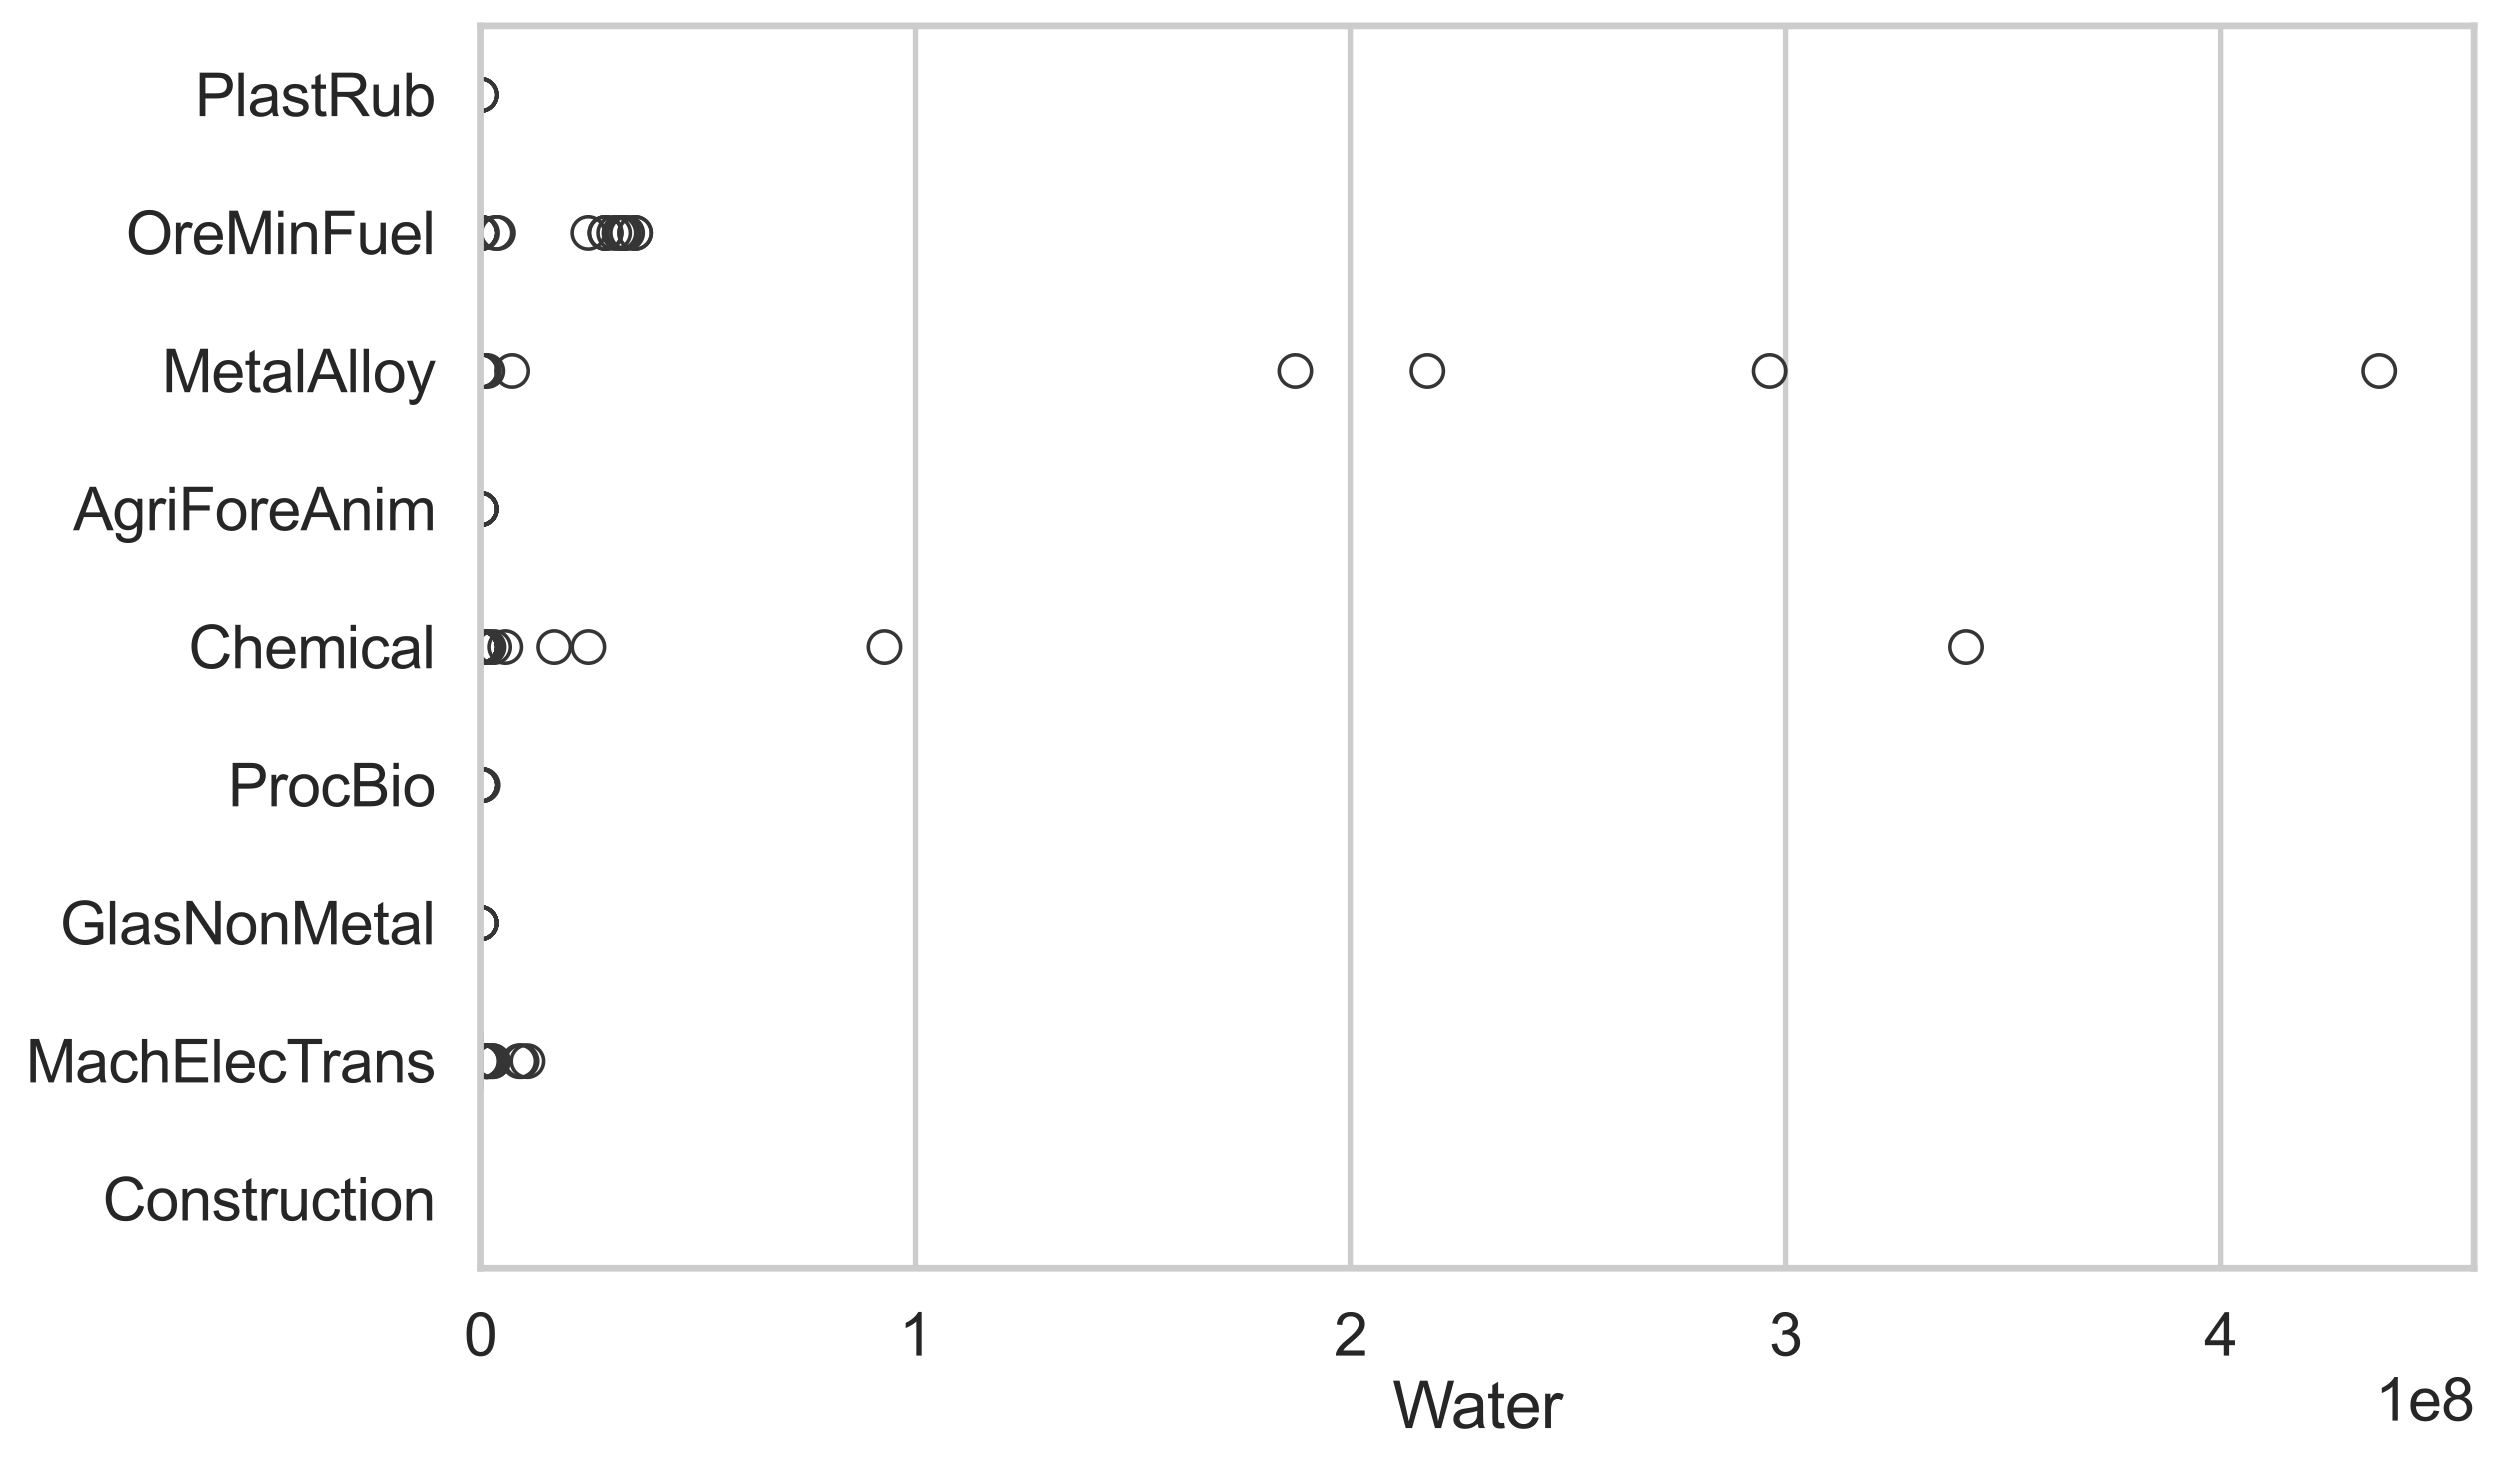 <?xml version="1.0" encoding="utf-8" standalone="no"?>
<!DOCTYPE svg PUBLIC "-//W3C//DTD SVG 1.1//EN"
  "http://www.w3.org/Graphics/SVG/1.1/DTD/svg11.dtd">
<svg xmlns:xlink="http://www.w3.org/1999/xlink" width="695.577pt" height="408.111pt" viewBox="0 0 695.577 408.111" xmlns="http://www.w3.org/2000/svg" version="1.1">
 <defs>
  <style type="text/css">*{stroke-linejoin: round; stroke-linecap: butt}</style>
 </defs>
 <g id="figure_1">
  <g id="patch_1">
   <path d="M 0 408.111 
L 695.577 408.111 
L 695.577 0 
L 0 0 
z
" style="fill: #ffffff"/>
  </g>
  <g id="axes_1">
   <g id="patch_2">
    <path d="M 133.697 352.86 
L 688.377 352.86 
L 688.377 7.2 
L 133.697 7.2 
z
" style="fill: #ffffff"/>
   </g>
   <g id="matplotlib.axis_1">
    <g id="xtick_1">
     <g id="line2d_1">
      <path d="M 133.697 352.86 
L 133.697 7.2 
" clip-path="url(#p5b5eb455db)" style="fill: none; stroke: #cccccc; stroke-width: 1.5; stroke-linecap: round"/>
     </g>
     <g id="text_1">
      <!-- 0 -->
      <g style="fill: #262626" transform="translate(129.109 377.17) scale(0.165 -0.165)">
       <defs>
        <path id="ArialMT-30" d="M 266 2259 
Q 266 3072 433 3567 
Q 600 4063 929 4331 
Q 1259 4600 1759 4600 
Q 2128 4600 2406 4451 
Q 2684 4303 2865 4023 
Q 3047 3744 3150 3342 
Q 3253 2941 3253 2259 
Q 3253 1453 3087 958 
Q 2922 463 2592 192 
Q 2263 -78 1759 -78 
Q 1097 -78 719 397 
Q 266 969 266 2259 
z
M 844 2259 
Q 844 1131 1108 757 
Q 1372 384 1759 384 
Q 2147 384 2411 759 
Q 2675 1134 2675 2259 
Q 2675 3391 2411 3762 
Q 2147 4134 1753 4134 
Q 1366 4134 1134 3806 
Q 844 3388 844 2259 
z
" transform="scale(0.016)"/>
       </defs>
       <use xlink:href="#ArialMT-30"/>
      </g>
     </g>
    </g>
    <g id="xtick_2">
     <g id="line2d_2">
      <path d="M 254.734 352.86 
L 254.734 7.2 
" clip-path="url(#p5b5eb455db)" style="fill: none; stroke: #cccccc; stroke-width: 1.5; stroke-linecap: round"/>
     </g>
     <g id="text_2">
      <!-- 1 -->
      <g style="fill: #262626" transform="translate(250.146 377.17) scale(0.165 -0.165)">
       <defs>
        <path id="ArialMT-31" d="M 2384 0 
L 1822 0 
L 1822 3584 
Q 1619 3391 1289 3197 
Q 959 3003 697 2906 
L 697 3450 
Q 1169 3672 1522 3987 
Q 1875 4303 2022 4600 
L 2384 4600 
L 2384 0 
z
" transform="scale(0.016)"/>
       </defs>
       <use xlink:href="#ArialMT-31"/>
      </g>
     </g>
    </g>
    <g id="xtick_3">
     <g id="line2d_3">
      <path d="M 375.772 352.86 
L 375.772 7.2 
" clip-path="url(#p5b5eb455db)" style="fill: none; stroke: #cccccc; stroke-width: 1.5; stroke-linecap: round"/>
     </g>
     <g id="text_3">
      <!-- 2 -->
      <g style="fill: #262626" transform="translate(371.184 377.17) scale(0.165 -0.165)">
       <defs>
        <path id="ArialMT-32" d="M 3222 541 
L 3222 0 
L 194 0 
Q 188 203 259 391 
Q 375 700 629 1000 
Q 884 1300 1366 1694 
Q 2113 2306 2375 2664 
Q 2638 3022 2638 3341 
Q 2638 3675 2398 3904 
Q 2159 4134 1775 4134 
Q 1369 4134 1125 3890 
Q 881 3647 878 3216 
L 300 3275 
Q 359 3922 746 4261 
Q 1134 4600 1788 4600 
Q 2447 4600 2831 4234 
Q 3216 3869 3216 3328 
Q 3216 3053 3103 2787 
Q 2991 2522 2730 2228 
Q 2469 1934 1863 1422 
Q 1356 997 1212 845 
Q 1069 694 975 541 
L 3222 541 
z
" transform="scale(0.016)"/>
       </defs>
       <use xlink:href="#ArialMT-32"/>
      </g>
     </g>
    </g>
    <g id="xtick_4">
     <g id="line2d_4">
      <path d="M 496.809 352.86 
L 496.809 7.2 
" clip-path="url(#p5b5eb455db)" style="fill: none; stroke: #cccccc; stroke-width: 1.5; stroke-linecap: round"/>
     </g>
     <g id="text_4">
      <!-- 3 -->
      <g style="fill: #262626" transform="translate(492.221 377.17) scale(0.165 -0.165)">
       <defs>
        <path id="ArialMT-33" d="M 269 1209 
L 831 1284 
Q 928 806 1161 595 
Q 1394 384 1728 384 
Q 2125 384 2398 659 
Q 2672 934 2672 1341 
Q 2672 1728 2419 1979 
Q 2166 2231 1775 2231 
Q 1616 2231 1378 2169 
L 1441 2663 
Q 1497 2656 1531 2656 
Q 1891 2656 2178 2843 
Q 2466 3031 2466 3422 
Q 2466 3731 2256 3934 
Q 2047 4138 1716 4138 
Q 1388 4138 1169 3931 
Q 950 3725 888 3313 
L 325 3413 
Q 428 3978 793 4289 
Q 1159 4600 1703 4600 
Q 2078 4600 2393 4439 
Q 2709 4278 2876 4000 
Q 3044 3722 3044 3409 
Q 3044 3113 2884 2869 
Q 2725 2625 2413 2481 
Q 2819 2388 3044 2092 
Q 3269 1797 3269 1353 
Q 3269 753 2831 336 
Q 2394 -81 1725 -81 
Q 1122 -81 723 278 
Q 325 638 269 1209 
z
" transform="scale(0.016)"/>
       </defs>
       <use xlink:href="#ArialMT-33"/>
      </g>
     </g>
    </g>
    <g id="xtick_5">
     <g id="line2d_5">
      <path d="M 617.846 352.86 
L 617.846 7.2 
" clip-path="url(#p5b5eb455db)" style="fill: none; stroke: #cccccc; stroke-width: 1.5; stroke-linecap: round"/>
     </g>
     <g id="text_5">
      <!-- 4 -->
      <g style="fill: #262626" transform="translate(613.258 377.17) scale(0.165 -0.165)">
       <defs>
        <path id="ArialMT-34" d="M 2069 0 
L 2069 1097 
L 81 1097 
L 81 1613 
L 2172 4581 
L 2631 4581 
L 2631 1613 
L 3250 1613 
L 3250 1097 
L 2631 1097 
L 2631 0 
L 2069 0 
z
M 2069 1613 
L 2069 3678 
L 634 1613 
L 2069 1613 
z
" transform="scale(0.016)"/>
       </defs>
       <use xlink:href="#ArialMT-34"/>
      </g>
     </g>
    </g>
    <g id="text_6">
     <!-- Water -->
     <g style="fill: #262626" transform="translate(387.373 397.334) scale(0.18 -0.18)">
      <defs>
       <path id="ArialMT-57" d="M 1294 0 
L 78 4581 
L 700 4581 
L 1397 1578 
Q 1509 1106 1591 641 
Q 1766 1375 1797 1488 
L 2669 4581 
L 3400 4581 
L 4056 2263 
Q 4303 1400 4413 641 
Q 4500 1075 4641 1638 
L 5359 4581 
L 5969 4581 
L 4713 0 
L 4128 0 
L 3163 3491 
Q 3041 3928 3019 4028 
Q 2947 3713 2884 3491 
L 1913 0 
L 1294 0 
z
" transform="scale(0.016)"/>
       <path id="ArialMT-61" d="M 2588 409 
Q 2275 144 1986 34 
Q 1697 -75 1366 -75 
Q 819 -75 525 192 
Q 231 459 231 875 
Q 231 1119 342 1320 
Q 453 1522 633 1644 
Q 813 1766 1038 1828 
Q 1203 1872 1538 1913 
Q 2219 1994 2541 2106 
Q 2544 2222 2544 2253 
Q 2544 2597 2384 2738 
Q 2169 2928 1744 2928 
Q 1347 2928 1158 2789 
Q 969 2650 878 2297 
L 328 2372 
Q 403 2725 575 2942 
Q 747 3159 1072 3276 
Q 1397 3394 1825 3394 
Q 2250 3394 2515 3294 
Q 2781 3194 2906 3042 
Q 3031 2891 3081 2659 
Q 3109 2516 3109 2141 
L 3109 1391 
Q 3109 606 3145 398 
Q 3181 191 3288 0 
L 2700 0 
Q 2613 175 2588 409 
z
M 2541 1666 
Q 2234 1541 1622 1453 
Q 1275 1403 1131 1340 
Q 988 1278 909 1158 
Q 831 1038 831 891 
Q 831 666 1001 516 
Q 1172 366 1500 366 
Q 1825 366 2078 508 
Q 2331 650 2450 897 
Q 2541 1088 2541 1459 
L 2541 1666 
z
" transform="scale(0.016)"/>
       <path id="ArialMT-74" d="M 1650 503 
L 1731 6 
Q 1494 -44 1306 -44 
Q 1000 -44 831 53 
Q 663 150 594 308 
Q 525 466 525 972 
L 525 2881 
L 113 2881 
L 113 3319 
L 525 3319 
L 525 4141 
L 1084 4478 
L 1084 3319 
L 1650 3319 
L 1650 2881 
L 1084 2881 
L 1084 941 
Q 1084 700 1114 631 
Q 1144 563 1211 522 
Q 1278 481 1403 481 
Q 1497 481 1650 503 
z
" transform="scale(0.016)"/>
       <path id="ArialMT-65" d="M 2694 1069 
L 3275 997 
Q 3138 488 2766 206 
Q 2394 -75 1816 -75 
Q 1088 -75 661 373 
Q 234 822 234 1631 
Q 234 2469 665 2931 
Q 1097 3394 1784 3394 
Q 2450 3394 2872 2941 
Q 3294 2488 3294 1666 
Q 3294 1616 3291 1516 
L 816 1516 
Q 847 969 1125 678 
Q 1403 388 1819 388 
Q 2128 388 2347 550 
Q 2566 713 2694 1069 
z
M 847 1978 
L 2700 1978 
Q 2663 2397 2488 2606 
Q 2219 2931 1791 2931 
Q 1403 2931 1139 2672 
Q 875 2413 847 1978 
z
" transform="scale(0.016)"/>
       <path id="ArialMT-72" d="M 416 0 
L 416 3319 
L 922 3319 
L 922 2816 
Q 1116 3169 1280 3281 
Q 1444 3394 1641 3394 
Q 1925 3394 2219 3213 
L 2025 2691 
Q 1819 2813 1613 2813 
Q 1428 2813 1281 2702 
Q 1134 2591 1072 2394 
Q 978 2094 978 1738 
L 978 0 
L 416 0 
z
" transform="scale(0.016)"/>
      </defs>
      <use xlink:href="#ArialMT-57"/>
      <use xlink:href="#ArialMT-61" transform="translate(90.635 0)"/>
      <use xlink:href="#ArialMT-74" transform="translate(146.25 0)"/>
      <use xlink:href="#ArialMT-65" transform="translate(174.033 0)"/>
      <use xlink:href="#ArialMT-72" transform="translate(229.648 0)"/>
     </g>
    </g>
    <g id="text_7">
     <!-- 1e8 -->
     <g style="fill: #262626" transform="translate(660.85 395.26) scale(0.165 -0.165)">
      <defs>
       <path id="ArialMT-38" d="M 1131 2484 
Q 781 2613 612 2850 
Q 444 3088 444 3419 
Q 444 3919 803 4259 
Q 1163 4600 1759 4600 
Q 2359 4600 2725 4251 
Q 3091 3903 3091 3403 
Q 3091 3084 2923 2848 
Q 2756 2613 2416 2484 
Q 2838 2347 3058 2040 
Q 3278 1734 3278 1309 
Q 3278 722 2862 322 
Q 2447 -78 1769 -78 
Q 1091 -78 675 323 
Q 259 725 259 1325 
Q 259 1772 486 2073 
Q 713 2375 1131 2484 
z
M 1019 3438 
Q 1019 3113 1228 2906 
Q 1438 2700 1772 2700 
Q 2097 2700 2305 2904 
Q 2513 3109 2513 3406 
Q 2513 3716 2298 3927 
Q 2084 4138 1766 4138 
Q 1444 4138 1231 3931 
Q 1019 3725 1019 3438 
z
M 838 1322 
Q 838 1081 952 856 
Q 1066 631 1291 507 
Q 1516 384 1775 384 
Q 2178 384 2440 643 
Q 2703 903 2703 1303 
Q 2703 1709 2433 1975 
Q 2163 2241 1756 2241 
Q 1359 2241 1098 1978 
Q 838 1716 838 1322 
z
" transform="scale(0.016)"/>
      </defs>
      <use xlink:href="#ArialMT-31"/>
      <use xlink:href="#ArialMT-65" transform="translate(55.615 0)"/>
      <use xlink:href="#ArialMT-38" transform="translate(111.23 0)"/>
     </g>
    </g>
   </g>
   <g id="matplotlib.axis_2">
    <g id="ytick_1">
     <g id="text_8">
      <!-- PlastRub -->
      <g style="fill: #262626" transform="translate(54.248 32.309) scale(0.165 -0.165)">
       <defs>
        <path id="ArialMT-50" d="M 494 0 
L 494 4581 
L 2222 4581 
Q 2678 4581 2919 4538 
Q 3256 4481 3484 4323 
Q 3713 4166 3852 3881 
Q 3991 3597 3991 3256 
Q 3991 2672 3619 2267 
Q 3247 1863 2275 1863 
L 1100 1863 
L 1100 0 
L 494 0 
z
M 1100 2403 
L 2284 2403 
Q 2872 2403 3119 2622 
Q 3366 2841 3366 3238 
Q 3366 3525 3220 3729 
Q 3075 3934 2838 4000 
Q 2684 4041 2272 4041 
L 1100 4041 
L 1100 2403 
z
" transform="scale(0.016)"/>
        <path id="ArialMT-6c" d="M 409 0 
L 409 4581 
L 972 4581 
L 972 0 
L 409 0 
z
" transform="scale(0.016)"/>
        <path id="ArialMT-73" d="M 197 991 
L 753 1078 
Q 800 744 1014 566 
Q 1228 388 1613 388 
Q 2000 388 2187 545 
Q 2375 703 2375 916 
Q 2375 1106 2209 1216 
Q 2094 1291 1634 1406 
Q 1016 1563 777 1677 
Q 538 1791 414 1992 
Q 291 2194 291 2438 
Q 291 2659 392 2848 
Q 494 3038 669 3163 
Q 800 3259 1026 3326 
Q 1253 3394 1513 3394 
Q 1903 3394 2198 3281 
Q 2494 3169 2634 2976 
Q 2775 2784 2828 2463 
L 2278 2388 
Q 2241 2644 2061 2787 
Q 1881 2931 1553 2931 
Q 1166 2931 1000 2803 
Q 834 2675 834 2503 
Q 834 2394 903 2306 
Q 972 2216 1119 2156 
Q 1203 2125 1616 2013 
Q 2213 1853 2448 1751 
Q 2684 1650 2818 1456 
Q 2953 1263 2953 975 
Q 2953 694 2789 445 
Q 2625 197 2315 61 
Q 2006 -75 1616 -75 
Q 969 -75 630 194 
Q 291 463 197 991 
z
" transform="scale(0.016)"/>
        <path id="ArialMT-52" d="M 503 0 
L 503 4581 
L 2534 4581 
Q 3147 4581 3465 4457 
Q 3784 4334 3975 4021 
Q 4166 3709 4166 3331 
Q 4166 2844 3850 2509 
Q 3534 2175 2875 2084 
Q 3116 1969 3241 1856 
Q 3506 1613 3744 1247 
L 4541 0 
L 3778 0 
L 3172 953 
Q 2906 1366 2734 1584 
Q 2563 1803 2427 1890 
Q 2291 1978 2150 2013 
Q 2047 2034 1813 2034 
L 1109 2034 
L 1109 0 
L 503 0 
z
M 1109 2559 
L 2413 2559 
Q 2828 2559 3062 2645 
Q 3297 2731 3419 2920 
Q 3541 3109 3541 3331 
Q 3541 3656 3305 3865 
Q 3069 4075 2559 4075 
L 1109 4075 
L 1109 2559 
z
" transform="scale(0.016)"/>
        <path id="ArialMT-75" d="M 2597 0 
L 2597 488 
Q 2209 -75 1544 -75 
Q 1250 -75 995 37 
Q 741 150 617 320 
Q 494 491 444 738 
Q 409 903 409 1263 
L 409 3319 
L 972 3319 
L 972 1478 
Q 972 1038 1006 884 
Q 1059 663 1231 536 
Q 1403 409 1656 409 
Q 1909 409 2131 539 
Q 2353 669 2445 892 
Q 2538 1116 2538 1541 
L 2538 3319 
L 3100 3319 
L 3100 0 
L 2597 0 
z
" transform="scale(0.016)"/>
        <path id="ArialMT-62" d="M 941 0 
L 419 0 
L 419 4581 
L 981 4581 
L 981 2947 
Q 1338 3394 1891 3394 
Q 2197 3394 2470 3270 
Q 2744 3147 2920 2923 
Q 3097 2700 3197 2384 
Q 3297 2069 3297 1709 
Q 3297 856 2875 390 
Q 2453 -75 1863 -75 
Q 1275 -75 941 416 
L 941 0 
z
M 934 1684 
Q 934 1088 1097 822 
Q 1363 388 1816 388 
Q 2184 388 2453 708 
Q 2722 1028 2722 1663 
Q 2722 2313 2464 2622 
Q 2206 2931 1841 2931 
Q 1472 2931 1203 2611 
Q 934 2291 934 1684 
z
" transform="scale(0.016)"/>
       </defs>
       <use xlink:href="#ArialMT-50"/>
       <use xlink:href="#ArialMT-6c" transform="translate(66.699 0)"/>
       <use xlink:href="#ArialMT-61" transform="translate(88.916 0)"/>
       <use xlink:href="#ArialMT-73" transform="translate(144.531 0)"/>
       <use xlink:href="#ArialMT-74" transform="translate(194.531 0)"/>
       <use xlink:href="#ArialMT-52" transform="translate(222.314 0)"/>
       <use xlink:href="#ArialMT-75" transform="translate(294.531 0)"/>
       <use xlink:href="#ArialMT-62" transform="translate(350.146 0)"/>
      </g>
     </g>
    </g>
    <g id="ytick_2">
     <g id="text_9">
      <!-- OreMinFuel -->
      <g style="fill: #262626" transform="translate(35.013 70.715) scale(0.165 -0.165)">
       <defs>
        <path id="ArialMT-4f" d="M 309 2231 
Q 309 3372 921 4017 
Q 1534 4663 2503 4663 
Q 3138 4663 3647 4359 
Q 4156 4056 4423 3514 
Q 4691 2972 4691 2284 
Q 4691 1588 4409 1038 
Q 4128 488 3612 205 
Q 3097 -78 2500 -78 
Q 1853 -78 1343 234 
Q 834 547 571 1087 
Q 309 1628 309 2231 
z
M 934 2222 
Q 934 1394 1379 917 
Q 1825 441 2497 441 
Q 3181 441 3623 922 
Q 4066 1403 4066 2288 
Q 4066 2847 3877 3264 
Q 3688 3681 3323 3911 
Q 2959 4141 2506 4141 
Q 1863 4141 1398 3698 
Q 934 3256 934 2222 
z
" transform="scale(0.016)"/>
        <path id="ArialMT-4d" d="M 475 0 
L 475 4581 
L 1388 4581 
L 2472 1338 
Q 2622 884 2691 659 
Q 2769 909 2934 1394 
L 4031 4581 
L 4847 4581 
L 4847 0 
L 4263 0 
L 4263 3834 
L 2931 0 
L 2384 0 
L 1059 3900 
L 1059 0 
L 475 0 
z
" transform="scale(0.016)"/>
        <path id="ArialMT-69" d="M 425 3934 
L 425 4581 
L 988 4581 
L 988 3934 
L 425 3934 
z
M 425 0 
L 425 3319 
L 988 3319 
L 988 0 
L 425 0 
z
" transform="scale(0.016)"/>
        <path id="ArialMT-6e" d="M 422 0 
L 422 3319 
L 928 3319 
L 928 2847 
Q 1294 3394 1984 3394 
Q 2284 3394 2536 3286 
Q 2788 3178 2913 3003 
Q 3038 2828 3088 2588 
Q 3119 2431 3119 2041 
L 3119 0 
L 2556 0 
L 2556 2019 
Q 2556 2363 2490 2533 
Q 2425 2703 2258 2804 
Q 2091 2906 1866 2906 
Q 1506 2906 1245 2678 
Q 984 2450 984 1813 
L 984 0 
L 422 0 
z
" transform="scale(0.016)"/>
        <path id="ArialMT-46" d="M 525 0 
L 525 4581 
L 3616 4581 
L 3616 4041 
L 1131 4041 
L 1131 2622 
L 3281 2622 
L 3281 2081 
L 1131 2081 
L 1131 0 
L 525 0 
z
" transform="scale(0.016)"/>
       </defs>
       <use xlink:href="#ArialMT-4f"/>
       <use xlink:href="#ArialMT-72" transform="translate(77.783 0)"/>
       <use xlink:href="#ArialMT-65" transform="translate(111.084 0)"/>
       <use xlink:href="#ArialMT-4d" transform="translate(166.699 0)"/>
       <use xlink:href="#ArialMT-69" transform="translate(250 0)"/>
       <use xlink:href="#ArialMT-6e" transform="translate(272.217 0)"/>
       <use xlink:href="#ArialMT-46" transform="translate(327.832 0)"/>
       <use xlink:href="#ArialMT-75" transform="translate(388.916 0)"/>
       <use xlink:href="#ArialMT-65" transform="translate(444.531 0)"/>
       <use xlink:href="#ArialMT-6c" transform="translate(500.146 0)"/>
      </g>
     </g>
    </g>
    <g id="ytick_3">
     <g id="text_10">
      <!-- MetalAlloy -->
      <g style="fill: #262626" transform="translate(45.088 109.122) scale(0.165 -0.165)">
       <defs>
        <path id="ArialMT-41" d="M -9 0 
L 1750 4581 
L 2403 4581 
L 4278 0 
L 3588 0 
L 3053 1388 
L 1138 1388 
L 634 0 
L -9 0 
z
M 1313 1881 
L 2866 1881 
L 2388 3150 
Q 2169 3728 2063 4100 
Q 1975 3659 1816 3225 
L 1313 1881 
z
" transform="scale(0.016)"/>
        <path id="ArialMT-6f" d="M 213 1659 
Q 213 2581 725 3025 
Q 1153 3394 1769 3394 
Q 2453 3394 2887 2945 
Q 3322 2497 3322 1706 
Q 3322 1066 3130 698 
Q 2938 331 2570 128 
Q 2203 -75 1769 -75 
Q 1072 -75 642 372 
Q 213 819 213 1659 
z
M 791 1659 
Q 791 1022 1069 705 
Q 1347 388 1769 388 
Q 2188 388 2466 706 
Q 2744 1025 2744 1678 
Q 2744 2294 2464 2611 
Q 2184 2928 1769 2928 
Q 1347 2928 1069 2612 
Q 791 2297 791 1659 
z
" transform="scale(0.016)"/>
        <path id="ArialMT-79" d="M 397 -1278 
L 334 -750 
Q 519 -800 656 -800 
Q 844 -800 956 -737 
Q 1069 -675 1141 -563 
Q 1194 -478 1313 -144 
Q 1328 -97 1363 -6 
L 103 3319 
L 709 3319 
L 1400 1397 
Q 1534 1031 1641 628 
Q 1738 1016 1872 1384 
L 2581 3319 
L 3144 3319 
L 1881 -56 
Q 1678 -603 1566 -809 
Q 1416 -1088 1222 -1217 
Q 1028 -1347 759 -1347 
Q 597 -1347 397 -1278 
z
" transform="scale(0.016)"/>
       </defs>
       <use xlink:href="#ArialMT-4d"/>
       <use xlink:href="#ArialMT-65" transform="translate(83.301 0)"/>
       <use xlink:href="#ArialMT-74" transform="translate(138.916 0)"/>
       <use xlink:href="#ArialMT-61" transform="translate(166.699 0)"/>
       <use xlink:href="#ArialMT-6c" transform="translate(222.314 0)"/>
       <use xlink:href="#ArialMT-41" transform="translate(244.531 0)"/>
       <use xlink:href="#ArialMT-6c" transform="translate(311.23 0)"/>
       <use xlink:href="#ArialMT-6c" transform="translate(333.447 0)"/>
       <use xlink:href="#ArialMT-6f" transform="translate(355.664 0)"/>
       <use xlink:href="#ArialMT-79" transform="translate(411.279 0)"/>
      </g>
     </g>
    </g>
    <g id="ytick_4">
     <g id="text_11">
      <!-- AgriForeAnim -->
      <g style="fill: #262626" transform="translate(20.341 147.529) scale(0.165 -0.165)">
       <defs>
        <path id="ArialMT-67" d="M 319 -275 
L 866 -356 
Q 900 -609 1056 -725 
Q 1266 -881 1628 -881 
Q 2019 -881 2231 -725 
Q 2444 -569 2519 -288 
Q 2563 -116 2559 434 
Q 2191 0 1641 0 
Q 956 0 581 494 
Q 206 988 206 1678 
Q 206 2153 378 2554 
Q 550 2956 876 3175 
Q 1203 3394 1644 3394 
Q 2231 3394 2613 2919 
L 2613 3319 
L 3131 3319 
L 3131 450 
Q 3131 -325 2973 -648 
Q 2816 -972 2473 -1159 
Q 2131 -1347 1631 -1347 
Q 1038 -1347 672 -1080 
Q 306 -813 319 -275 
z
M 784 1719 
Q 784 1066 1043 766 
Q 1303 466 1694 466 
Q 2081 466 2343 764 
Q 2606 1063 2606 1700 
Q 2606 2309 2336 2618 
Q 2066 2928 1684 2928 
Q 1309 2928 1046 2623 
Q 784 2319 784 1719 
z
" transform="scale(0.016)"/>
        <path id="ArialMT-6d" d="M 422 0 
L 422 3319 
L 925 3319 
L 925 2853 
Q 1081 3097 1340 3245 
Q 1600 3394 1931 3394 
Q 2300 3394 2536 3241 
Q 2772 3088 2869 2813 
Q 3263 3394 3894 3394 
Q 4388 3394 4653 3120 
Q 4919 2847 4919 2278 
L 4919 0 
L 4359 0 
L 4359 2091 
Q 4359 2428 4304 2576 
Q 4250 2725 4106 2815 
Q 3963 2906 3769 2906 
Q 3419 2906 3187 2673 
Q 2956 2441 2956 1928 
L 2956 0 
L 2394 0 
L 2394 2156 
Q 2394 2531 2256 2718 
Q 2119 2906 1806 2906 
Q 1569 2906 1367 2781 
Q 1166 2656 1075 2415 
Q 984 2175 984 1722 
L 984 0 
L 422 0 
z
" transform="scale(0.016)"/>
       </defs>
       <use xlink:href="#ArialMT-41"/>
       <use xlink:href="#ArialMT-67" transform="translate(66.699 0)"/>
       <use xlink:href="#ArialMT-72" transform="translate(122.314 0)"/>
       <use xlink:href="#ArialMT-69" transform="translate(155.615 0)"/>
       <use xlink:href="#ArialMT-46" transform="translate(177.832 0)"/>
       <use xlink:href="#ArialMT-6f" transform="translate(238.916 0)"/>
       <use xlink:href="#ArialMT-72" transform="translate(294.531 0)"/>
       <use xlink:href="#ArialMT-65" transform="translate(327.832 0)"/>
       <use xlink:href="#ArialMT-41" transform="translate(383.447 0)"/>
       <use xlink:href="#ArialMT-6e" transform="translate(450.146 0)"/>
       <use xlink:href="#ArialMT-69" transform="translate(505.762 0)"/>
       <use xlink:href="#ArialMT-6d" transform="translate(527.979 0)"/>
      </g>
     </g>
    </g>
    <g id="ytick_5">
     <g id="text_12">
      <!-- Chemical -->
      <g style="fill: #262626" transform="translate(52.428 185.935) scale(0.165 -0.165)">
       <defs>
        <path id="ArialMT-43" d="M 3763 1606 
L 4369 1453 
Q 4178 706 3683 314 
Q 3188 -78 2472 -78 
Q 1731 -78 1267 223 
Q 803 525 561 1097 
Q 319 1669 319 2325 
Q 319 3041 592 3573 
Q 866 4106 1370 4382 
Q 1875 4659 2481 4659 
Q 3169 4659 3637 4309 
Q 4106 3959 4291 3325 
L 3694 3184 
Q 3534 3684 3231 3912 
Q 2928 4141 2469 4141 
Q 1941 4141 1586 3887 
Q 1231 3634 1087 3207 
Q 944 2781 944 2328 
Q 944 1744 1114 1308 
Q 1284 872 1643 656 
Q 2003 441 2422 441 
Q 2931 441 3284 734 
Q 3638 1028 3763 1606 
z
" transform="scale(0.016)"/>
        <path id="ArialMT-68" d="M 422 0 
L 422 4581 
L 984 4581 
L 984 2938 
Q 1378 3394 1978 3394 
Q 2347 3394 2619 3248 
Q 2891 3103 3008 2847 
Q 3125 2591 3125 2103 
L 3125 0 
L 2563 0 
L 2563 2103 
Q 2563 2525 2380 2717 
Q 2197 2909 1863 2909 
Q 1613 2909 1392 2779 
Q 1172 2650 1078 2428 
Q 984 2206 984 1816 
L 984 0 
L 422 0 
z
" transform="scale(0.016)"/>
        <path id="ArialMT-63" d="M 2588 1216 
L 3141 1144 
Q 3050 572 2676 248 
Q 2303 -75 1759 -75 
Q 1078 -75 664 370 
Q 250 816 250 1647 
Q 250 2184 428 2587 
Q 606 2991 970 3192 
Q 1334 3394 1763 3394 
Q 2303 3394 2647 3120 
Q 2991 2847 3088 2344 
L 2541 2259 
Q 2463 2594 2264 2762 
Q 2066 2931 1784 2931 
Q 1359 2931 1093 2626 
Q 828 2322 828 1663 
Q 828 994 1084 691 
Q 1341 388 1753 388 
Q 2084 388 2306 591 
Q 2528 794 2588 1216 
z
" transform="scale(0.016)"/>
       </defs>
       <use xlink:href="#ArialMT-43"/>
       <use xlink:href="#ArialMT-68" transform="translate(72.217 0)"/>
       <use xlink:href="#ArialMT-65" transform="translate(127.832 0)"/>
       <use xlink:href="#ArialMT-6d" transform="translate(183.447 0)"/>
       <use xlink:href="#ArialMT-69" transform="translate(266.748 0)"/>
       <use xlink:href="#ArialMT-63" transform="translate(288.965 0)"/>
       <use xlink:href="#ArialMT-61" transform="translate(338.965 0)"/>
       <use xlink:href="#ArialMT-6c" transform="translate(394.58 0)"/>
      </g>
     </g>
    </g>
    <g id="ytick_6">
     <g id="text_13">
      <!-- ProcBio -->
      <g style="fill: #262626" transform="translate(63.424 224.342) scale(0.165 -0.165)">
       <defs>
        <path id="ArialMT-42" d="M 469 0 
L 469 4581 
L 2188 4581 
Q 2713 4581 3030 4442 
Q 3347 4303 3526 4014 
Q 3706 3725 3706 3409 
Q 3706 3116 3547 2856 
Q 3388 2597 3066 2438 
Q 3481 2316 3704 2022 
Q 3928 1728 3928 1328 
Q 3928 1006 3792 729 
Q 3656 453 3456 303 
Q 3256 153 2954 76 
Q 2653 0 2216 0 
L 469 0 
z
M 1075 2656 
L 2066 2656 
Q 2469 2656 2644 2709 
Q 2875 2778 2992 2937 
Q 3109 3097 3109 3338 
Q 3109 3566 3000 3739 
Q 2891 3913 2687 3977 
Q 2484 4041 1991 4041 
L 1075 4041 
L 1075 2656 
z
M 1075 541 
L 2216 541 
Q 2509 541 2628 563 
Q 2838 600 2978 687 
Q 3119 775 3209 942 
Q 3300 1109 3300 1328 
Q 3300 1584 3169 1773 
Q 3038 1963 2805 2039 
Q 2572 2116 2134 2116 
L 1075 2116 
L 1075 541 
z
" transform="scale(0.016)"/>
       </defs>
       <use xlink:href="#ArialMT-50"/>
       <use xlink:href="#ArialMT-72" transform="translate(66.699 0)"/>
       <use xlink:href="#ArialMT-6f" transform="translate(100 0)"/>
       <use xlink:href="#ArialMT-63" transform="translate(155.615 0)"/>
       <use xlink:href="#ArialMT-42" transform="translate(205.615 0)"/>
       <use xlink:href="#ArialMT-69" transform="translate(272.314 0)"/>
       <use xlink:href="#ArialMT-6f" transform="translate(294.531 0)"/>
      </g>
     </g>
    </g>
    <g id="ytick_7">
     <g id="text_14">
      <!-- GlasNonMetal -->
      <g style="fill: #262626" transform="translate(16.659 262.749) scale(0.165 -0.165)">
       <defs>
        <path id="ArialMT-47" d="M 2638 1797 
L 2638 2334 
L 4578 2338 
L 4578 638 
Q 4131 281 3656 101 
Q 3181 -78 2681 -78 
Q 2006 -78 1454 211 
Q 903 500 622 1047 
Q 341 1594 341 2269 
Q 341 2938 620 3517 
Q 900 4097 1425 4378 
Q 1950 4659 2634 4659 
Q 3131 4659 3532 4498 
Q 3934 4338 4162 4050 
Q 4391 3763 4509 3300 
L 3963 3150 
Q 3859 3500 3706 3700 
Q 3553 3900 3268 4020 
Q 2984 4141 2638 4141 
Q 2222 4141 1919 4014 
Q 1616 3888 1430 3681 
Q 1244 3475 1141 3228 
Q 966 2803 966 2306 
Q 966 1694 1177 1281 
Q 1388 869 1791 669 
Q 2194 469 2647 469 
Q 3041 469 3416 620 
Q 3791 772 3984 944 
L 3984 1797 
L 2638 1797 
z
" transform="scale(0.016)"/>
        <path id="ArialMT-4e" d="M 488 0 
L 488 4581 
L 1109 4581 
L 3516 984 
L 3516 4581 
L 4097 4581 
L 4097 0 
L 3475 0 
L 1069 3600 
L 1069 0 
L 488 0 
z
" transform="scale(0.016)"/>
       </defs>
       <use xlink:href="#ArialMT-47"/>
       <use xlink:href="#ArialMT-6c" transform="translate(77.783 0)"/>
       <use xlink:href="#ArialMT-61" transform="translate(100 0)"/>
       <use xlink:href="#ArialMT-73" transform="translate(155.615 0)"/>
       <use xlink:href="#ArialMT-4e" transform="translate(205.615 0)"/>
       <use xlink:href="#ArialMT-6f" transform="translate(277.832 0)"/>
       <use xlink:href="#ArialMT-6e" transform="translate(333.447 0)"/>
       <use xlink:href="#ArialMT-4d" transform="translate(389.062 0)"/>
       <use xlink:href="#ArialMT-65" transform="translate(472.363 0)"/>
       <use xlink:href="#ArialMT-74" transform="translate(527.979 0)"/>
       <use xlink:href="#ArialMT-61" transform="translate(555.762 0)"/>
       <use xlink:href="#ArialMT-6c" transform="translate(611.377 0)"/>
      </g>
     </g>
    </g>
    <g id="ytick_8">
     <g id="text_15">
      <!-- MachElecTrans -->
      <g style="fill: #262626" transform="translate(7.2 301.155) scale(0.165 -0.165)">
       <defs>
        <path id="ArialMT-45" d="M 506 0 
L 506 4581 
L 3819 4581 
L 3819 4041 
L 1113 4041 
L 1113 2638 
L 3647 2638 
L 3647 2100 
L 1113 2100 
L 1113 541 
L 3925 541 
L 3925 0 
L 506 0 
z
" transform="scale(0.016)"/>
        <path id="ArialMT-54" d="M 1659 0 
L 1659 4041 
L 150 4041 
L 150 4581 
L 3781 4581 
L 3781 4041 
L 2266 4041 
L 2266 0 
L 1659 0 
z
" transform="scale(0.016)"/>
       </defs>
       <use xlink:href="#ArialMT-4d"/>
       <use xlink:href="#ArialMT-61" transform="translate(83.301 0)"/>
       <use xlink:href="#ArialMT-63" transform="translate(138.916 0)"/>
       <use xlink:href="#ArialMT-68" transform="translate(188.916 0)"/>
       <use xlink:href="#ArialMT-45" transform="translate(244.531 0)"/>
       <use xlink:href="#ArialMT-6c" transform="translate(311.23 0)"/>
       <use xlink:href="#ArialMT-65" transform="translate(333.447 0)"/>
       <use xlink:href="#ArialMT-63" transform="translate(389.062 0)"/>
       <use xlink:href="#ArialMT-54" transform="translate(439.062 0)"/>
       <use xlink:href="#ArialMT-72" transform="translate(496.396 0)"/>
       <use xlink:href="#ArialMT-61" transform="translate(529.697 0)"/>
       <use xlink:href="#ArialMT-6e" transform="translate(585.312 0)"/>
       <use xlink:href="#ArialMT-73" transform="translate(640.928 0)"/>
      </g>
     </g>
    </g>
    <g id="ytick_9">
     <g id="text_16">
      <!-- Construction -->
      <g style="fill: #262626" transform="translate(28.575 339.562) scale(0.165 -0.165)">
       <use xlink:href="#ArialMT-43"/>
       <use xlink:href="#ArialMT-6f" transform="translate(72.217 0)"/>
       <use xlink:href="#ArialMT-6e" transform="translate(127.832 0)"/>
       <use xlink:href="#ArialMT-73" transform="translate(183.447 0)"/>
       <use xlink:href="#ArialMT-74" transform="translate(233.447 0)"/>
       <use xlink:href="#ArialMT-72" transform="translate(261.23 0)"/>
       <use xlink:href="#ArialMT-75" transform="translate(294.531 0)"/>
       <use xlink:href="#ArialMT-63" transform="translate(350.146 0)"/>
       <use xlink:href="#ArialMT-74" transform="translate(400.146 0)"/>
       <use xlink:href="#ArialMT-69" transform="translate(427.93 0)"/>
       <use xlink:href="#ArialMT-6f" transform="translate(450.146 0)"/>
       <use xlink:href="#ArialMT-6e" transform="translate(505.762 0)"/>
      </g>
     </g>
    </g>
   </g>
   <g id="patch_3">
    <path d="M 133.697 11.041 
L 133.697 41.766 
L 133.701 41.766 
L 133.701 11.041 
L 133.697 11.041 
z
" clip-path="url(#p5b5eb455db)" style="fill: #ca74db; stroke: #353535; stroke-linejoin: miter"/>
   </g>
   <g id="line2d_6">
    <path d="M 133.697 26.403 
L 133.697 26.403 
" clip-path="url(#p5b5eb455db)" style="fill: none; stroke: #353535"/>
   </g>
   <g id="line2d_7">
    <path d="M 133.701 26.403 
L 133.705 26.403 
" clip-path="url(#p5b5eb455db)" style="fill: none; stroke: #353535"/>
   </g>
   <g id="line2d_8">
    <path d="M 133.697 18.722 
L 133.697 34.085 
" clip-path="url(#p5b5eb455db)" style="fill: none; stroke: #353535; stroke-linecap: round"/>
   </g>
   <g id="line2d_9">
    <path d="M 133.705 18.722 
L 133.705 34.085 
" clip-path="url(#p5b5eb455db)" style="fill: none; stroke: #353535; stroke-linecap: round"/>
   </g>
   <g id="line2d_10">
    <defs>
     <path id="m100c9f4e1b" d="M 0 4.5 
C 1.193 4.5 2.338 4.026 3.182 3.182 
C 4.026 2.338 4.5 1.193 4.5 0 
C 4.5 -1.193 4.026 -2.338 3.182 -3.182 
C 2.338 -4.026 1.193 -4.5 0 -4.5 
C -1.193 -4.5 -2.338 -4.026 -3.182 -3.182 
C -4.026 -2.338 -4.5 -1.193 -4.5 0 
C -4.5 1.193 -4.026 2.338 -3.182 3.182 
C -2.338 4.026 -1.193 4.5 0 4.5 
z
" style="stroke: #353535"/>
    </defs>
    <g clip-path="url(#p5b5eb455db)">
     <use xlink:href="#m100c9f4e1b" x="133.712" y="26.403" style="fill-opacity: 0; stroke: #353535"/>
     <use xlink:href="#m100c9f4e1b" x="133.709" y="26.403" style="fill-opacity: 0; stroke: #353535"/>
     <use xlink:href="#m100c9f4e1b" x="133.707" y="26.403" style="fill-opacity: 0; stroke: #353535"/>
     <use xlink:href="#m100c9f4e1b" x="133.759" y="26.403" style="fill-opacity: 0; stroke: #353535"/>
     <use xlink:href="#m100c9f4e1b" x="133.707" y="26.403" style="fill-opacity: 0; stroke: #353535"/>
     <use xlink:href="#m100c9f4e1b" x="133.736" y="26.403" style="fill-opacity: 0; stroke: #353535"/>
     <use xlink:href="#m100c9f4e1b" x="133.708" y="26.403" style="fill-opacity: 0; stroke: #353535"/>
     <use xlink:href="#m100c9f4e1b" x="133.709" y="26.403" style="fill-opacity: 0; stroke: #353535"/>
    </g>
   </g>
   <g id="patch_4">
    <path d="M 133.697 49.447 
L 133.697 80.173 
L 133.7 80.173 
L 133.7 49.447 
L 133.697 49.447 
z
" clip-path="url(#p5b5eb455db)" style="fill: #5ca236; stroke: #353535; stroke-linejoin: miter"/>
   </g>
   <g id="line2d_11">
    <path d="M 133.697 64.81 
L 133.697 64.81 
" clip-path="url(#p5b5eb455db)" style="fill: none; stroke: #353535"/>
   </g>
   <g id="line2d_12">
    <path d="M 133.7 64.81 
L 133.705 64.81 
" clip-path="url(#p5b5eb455db)" style="fill: none; stroke: #353535"/>
   </g>
   <g id="line2d_13">
    <path d="M 133.697 57.129 
L 133.697 72.491 
" clip-path="url(#p5b5eb455db)" style="fill: none; stroke: #353535; stroke-linecap: round"/>
   </g>
   <g id="line2d_14">
    <path d="M 133.705 57.129 
L 133.705 72.491 
" clip-path="url(#p5b5eb455db)" style="fill: none; stroke: #353535; stroke-linecap: round"/>
   </g>
   <g id="line2d_15">
    <g clip-path="url(#p5b5eb455db)">
     <use xlink:href="#m100c9f4e1b" x="174.485" y="64.81" style="fill-opacity: 0; stroke: #353535"/>
     <use xlink:href="#m100c9f4e1b" x="168.426" y="64.81" style="fill-opacity: 0; stroke: #353535"/>
     <use xlink:href="#m100c9f4e1b" x="133.721" y="64.81" style="fill-opacity: 0; stroke: #353535"/>
     <use xlink:href="#m100c9f4e1b" x="176.722" y="64.81" style="fill-opacity: 0; stroke: #353535"/>
     <use xlink:href="#m100c9f4e1b" x="133.753" y="64.81" style="fill-opacity: 0; stroke: #353535"/>
     <use xlink:href="#m100c9f4e1b" x="168.468" y="64.81" style="fill-opacity: 0; stroke: #353535"/>
     <use xlink:href="#m100c9f4e1b" x="133.709" y="64.81" style="fill-opacity: 0; stroke: #353535"/>
     <use xlink:href="#m100c9f4e1b" x="133.71" y="64.81" style="fill-opacity: 0; stroke: #353535"/>
     <use xlink:href="#m100c9f4e1b" x="133.712" y="64.81" style="fill-opacity: 0; stroke: #353535"/>
     <use xlink:href="#m100c9f4e1b" x="173.311" y="64.81" style="fill-opacity: 0; stroke: #353535"/>
     <use xlink:href="#m100c9f4e1b" x="168.55" y="64.81" style="fill-opacity: 0; stroke: #353535"/>
     <use xlink:href="#m100c9f4e1b" x="173.312" y="64.81" style="fill-opacity: 0; stroke: #353535"/>
     <use xlink:href="#m100c9f4e1b" x="173.604" y="64.81" style="fill-opacity: 0; stroke: #353535"/>
     <use xlink:href="#m100c9f4e1b" x="133.73" y="64.81" style="fill-opacity: 0; stroke: #353535"/>
     <use xlink:href="#m100c9f4e1b" x="137.856" y="64.81" style="fill-opacity: 0; stroke: #353535"/>
     <use xlink:href="#m100c9f4e1b" x="138.511" y="64.81" style="fill-opacity: 0; stroke: #353535"/>
     <use xlink:href="#m100c9f4e1b" x="133.738" y="64.81" style="fill-opacity: 0; stroke: #353535"/>
     <use xlink:href="#m100c9f4e1b" x="133.734" y="64.81" style="fill-opacity: 0; stroke: #353535"/>
     <use xlink:href="#m100c9f4e1b" x="133.762" y="64.81" style="fill-opacity: 0; stroke: #353535"/>
     <use xlink:href="#m100c9f4e1b" x="133.712" y="64.81" style="fill-opacity: 0; stroke: #353535"/>
     <use xlink:href="#m100c9f4e1b" x="133.712" y="64.81" style="fill-opacity: 0; stroke: #353535"/>
     <use xlink:href="#m100c9f4e1b" x="133.738" y="64.81" style="fill-opacity: 0; stroke: #353535"/>
     <use xlink:href="#m100c9f4e1b" x="163.683" y="64.81" style="fill-opacity: 0; stroke: #353535"/>
     <use xlink:href="#m100c9f4e1b" x="134.094" y="64.81" style="fill-opacity: 0; stroke: #353535"/>
     <use xlink:href="#m100c9f4e1b" x="172.378" y="64.81" style="fill-opacity: 0; stroke: #353535"/>
     <use xlink:href="#m100c9f4e1b" x="170.902" y="64.81" style="fill-opacity: 0; stroke: #353535"/>
     <use xlink:href="#m100c9f4e1b" x="176.722" y="64.81" style="fill-opacity: 0; stroke: #353535"/>
     <use xlink:href="#m100c9f4e1b" x="133.817" y="64.81" style="fill-opacity: 0; stroke: #353535"/>
    </g>
   </g>
   <g id="patch_5">
    <path d="M 133.698 87.854 
L 133.698 118.579 
L 133.736 118.579 
L 133.736 87.854 
L 133.698 87.854 
z
" clip-path="url(#p5b5eb455db)" style="fill: #68afd7; stroke: #353535; stroke-linejoin: miter"/>
   </g>
   <g id="line2d_16">
    <path d="M 133.698 103.217 
L 133.697 103.217 
" clip-path="url(#p5b5eb455db)" style="fill: none; stroke: #353535"/>
   </g>
   <g id="line2d_17">
    <path d="M 133.736 103.217 
L 133.776 103.217 
" clip-path="url(#p5b5eb455db)" style="fill: none; stroke: #353535"/>
   </g>
   <g id="line2d_18">
    <path d="M 133.697 95.535 
L 133.697 110.898 
" clip-path="url(#p5b5eb455db)" style="fill: none; stroke: #353535; stroke-linecap: round"/>
   </g>
   <g id="line2d_19">
    <path d="M 133.776 95.535 
L 133.776 110.898 
" clip-path="url(#p5b5eb455db)" style="fill: none; stroke: #353535; stroke-linecap: round"/>
   </g>
   <g id="line2d_20">
    <g clip-path="url(#p5b5eb455db)">
     <use xlink:href="#m100c9f4e1b" x="661.964" y="103.217" style="fill-opacity: 0; stroke: #353535"/>
     <use xlink:href="#m100c9f4e1b" x="397.095" y="103.217" style="fill-opacity: 0; stroke: #353535"/>
     <use xlink:href="#m100c9f4e1b" x="134.109" y="103.217" style="fill-opacity: 0; stroke: #353535"/>
     <use xlink:href="#m100c9f4e1b" x="133.801" y="103.217" style="fill-opacity: 0; stroke: #353535"/>
     <use xlink:href="#m100c9f4e1b" x="134.124" y="103.217" style="fill-opacity: 0; stroke: #353535"/>
     <use xlink:href="#m100c9f4e1b" x="134.207" y="103.217" style="fill-opacity: 0; stroke: #353535"/>
     <use xlink:href="#m100c9f4e1b" x="133.971" y="103.217" style="fill-opacity: 0; stroke: #353535"/>
     <use xlink:href="#m100c9f4e1b" x="360.454" y="103.217" style="fill-opacity: 0; stroke: #353535"/>
     <use xlink:href="#m100c9f4e1b" x="133.813" y="103.217" style="fill-opacity: 0; stroke: #353535"/>
     <use xlink:href="#m100c9f4e1b" x="134.62" y="103.217" style="fill-opacity: 0; stroke: #353535"/>
     <use xlink:href="#m100c9f4e1b" x="134.217" y="103.217" style="fill-opacity: 0; stroke: #353535"/>
     <use xlink:href="#m100c9f4e1b" x="142.468" y="103.217" style="fill-opacity: 0; stroke: #353535"/>
     <use xlink:href="#m100c9f4e1b" x="134.064" y="103.217" style="fill-opacity: 0; stroke: #353535"/>
     <use xlink:href="#m100c9f4e1b" x="492.372" y="103.217" style="fill-opacity: 0; stroke: #353535"/>
     <use xlink:href="#m100c9f4e1b" x="133.974" y="103.217" style="fill-opacity: 0; stroke: #353535"/>
     <use xlink:href="#m100c9f4e1b" x="135.568" y="103.217" style="fill-opacity: 0; stroke: #353535"/>
    </g>
   </g>
   <g id="patch_6">
    <path d="M 133.697 126.261 
L 133.697 156.986 
L 133.699 156.986 
L 133.699 126.261 
L 133.697 126.261 
z
" clip-path="url(#p5b5eb455db)" style="fill: #daac58; stroke: #353535; stroke-linejoin: miter"/>
   </g>
   <g id="line2d_21">
    <path d="M 133.697 141.623 
L 133.697 141.623 
" clip-path="url(#p5b5eb455db)" style="fill: none; stroke: #353535"/>
   </g>
   <g id="line2d_22">
    <path d="M 133.699 141.623 
L 133.701 141.623 
" clip-path="url(#p5b5eb455db)" style="fill: none; stroke: #353535"/>
   </g>
   <g id="line2d_23">
    <path d="M 133.697 133.942 
L 133.697 149.305 
" clip-path="url(#p5b5eb455db)" style="fill: none; stroke: #353535; stroke-linecap: round"/>
   </g>
   <g id="line2d_24">
    <path d="M 133.701 133.942 
L 133.701 149.305 
" clip-path="url(#p5b5eb455db)" style="fill: none; stroke: #353535; stroke-linecap: round"/>
   </g>
   <g id="line2d_25">
    <g clip-path="url(#p5b5eb455db)">
     <use xlink:href="#m100c9f4e1b" x="133.705" y="141.623" style="fill-opacity: 0; stroke: #353535"/>
     <use xlink:href="#m100c9f4e1b" x="133.701" y="141.623" style="fill-opacity: 0; stroke: #353535"/>
     <use xlink:href="#m100c9f4e1b" x="133.703" y="141.623" style="fill-opacity: 0; stroke: #353535"/>
     <use xlink:href="#m100c9f4e1b" x="133.715" y="141.623" style="fill-opacity: 0; stroke: #353535"/>
     <use xlink:href="#m100c9f4e1b" x="133.71" y="141.623" style="fill-opacity: 0; stroke: #353535"/>
     <use xlink:href="#m100c9f4e1b" x="133.707" y="141.623" style="fill-opacity: 0; stroke: #353535"/>
     <use xlink:href="#m100c9f4e1b" x="133.701" y="141.623" style="fill-opacity: 0; stroke: #353535"/>
     <use xlink:href="#m100c9f4e1b" x="133.701" y="141.623" style="fill-opacity: 0; stroke: #353535"/>
     <use xlink:href="#m100c9f4e1b" x="133.701" y="141.623" style="fill-opacity: 0; stroke: #353535"/>
     <use xlink:href="#m100c9f4e1b" x="133.726" y="141.623" style="fill-opacity: 0; stroke: #353535"/>
     <use xlink:href="#m100c9f4e1b" x="133.701" y="141.623" style="fill-opacity: 0; stroke: #353535"/>
     <use xlink:href="#m100c9f4e1b" x="133.702" y="141.623" style="fill-opacity: 0; stroke: #353535"/>
     <use xlink:href="#m100c9f4e1b" x="133.703" y="141.623" style="fill-opacity: 0; stroke: #353535"/>
     <use xlink:href="#m100c9f4e1b" x="133.708" y="141.623" style="fill-opacity: 0; stroke: #353535"/>
     <use xlink:href="#m100c9f4e1b" x="133.703" y="141.623" style="fill-opacity: 0; stroke: #353535"/>
     <use xlink:href="#m100c9f4e1b" x="133.703" y="141.623" style="fill-opacity: 0; stroke: #353535"/>
     <use xlink:href="#m100c9f4e1b" x="133.704" y="141.623" style="fill-opacity: 0; stroke: #353535"/>
     <use xlink:href="#m100c9f4e1b" x="133.702" y="141.623" style="fill-opacity: 0; stroke: #353535"/>
     <use xlink:href="#m100c9f4e1b" x="133.768" y="141.623" style="fill-opacity: 0; stroke: #353535"/>
     <use xlink:href="#m100c9f4e1b" x="133.702" y="141.623" style="fill-opacity: 0; stroke: #353535"/>
     <use xlink:href="#m100c9f4e1b" x="133.71" y="141.623" style="fill-opacity: 0; stroke: #353535"/>
     <use xlink:href="#m100c9f4e1b" x="133.709" y="141.623" style="fill-opacity: 0; stroke: #353535"/>
     <use xlink:href="#m100c9f4e1b" x="133.703" y="141.623" style="fill-opacity: 0; stroke: #353535"/>
    </g>
   </g>
   <g id="patch_7">
    <path d="M 133.698 164.667 
L 133.698 195.393 
L 133.704 195.393 
L 133.704 164.667 
L 133.698 164.667 
z
" clip-path="url(#p5b5eb455db)" style="fill: #166c9c; stroke: #353535; stroke-linejoin: miter"/>
   </g>
   <g id="line2d_26">
    <path d="M 133.698 180.03 
L 133.697 180.03 
" clip-path="url(#p5b5eb455db)" style="fill: none; stroke: #353535"/>
   </g>
   <g id="line2d_27">
    <path d="M 133.704 180.03 
L 133.711 180.03 
" clip-path="url(#p5b5eb455db)" style="fill: none; stroke: #353535"/>
   </g>
   <g id="line2d_28">
    <path d="M 133.697 172.349 
L 133.697 187.711 
" clip-path="url(#p5b5eb455db)" style="fill: none; stroke: #353535; stroke-linecap: round"/>
   </g>
   <g id="line2d_29">
    <path d="M 133.711 172.349 
L 133.711 187.711 
" clip-path="url(#p5b5eb455db)" style="fill: none; stroke: #353535; stroke-linecap: round"/>
   </g>
   <g id="line2d_30">
    <g clip-path="url(#p5b5eb455db)">
     <use xlink:href="#m100c9f4e1b" x="133.729" y="180.03" style="fill-opacity: 0; stroke: #353535"/>
     <use xlink:href="#m100c9f4e1b" x="134.022" y="180.03" style="fill-opacity: 0; stroke: #353535"/>
     <use xlink:href="#m100c9f4e1b" x="133.762" y="180.03" style="fill-opacity: 0; stroke: #353535"/>
     <use xlink:href="#m100c9f4e1b" x="135.895" y="180.03" style="fill-opacity: 0; stroke: #353535"/>
     <use xlink:href="#m100c9f4e1b" x="133.783" y="180.03" style="fill-opacity: 0; stroke: #353535"/>
     <use xlink:href="#m100c9f4e1b" x="133.749" y="180.03" style="fill-opacity: 0; stroke: #353535"/>
     <use xlink:href="#m100c9f4e1b" x="134.471" y="180.03" style="fill-opacity: 0; stroke: #353535"/>
     <use xlink:href="#m100c9f4e1b" x="133.776" y="180.03" style="fill-opacity: 0; stroke: #353535"/>
     <use xlink:href="#m100c9f4e1b" x="133.87" y="180.03" style="fill-opacity: 0; stroke: #353535"/>
     <use xlink:href="#m100c9f4e1b" x="134.499" y="180.03" style="fill-opacity: 0; stroke: #353535"/>
     <use xlink:href="#m100c9f4e1b" x="133.719" y="180.03" style="fill-opacity: 0; stroke: #353535"/>
     <use xlink:href="#m100c9f4e1b" x="133.713" y="180.03" style="fill-opacity: 0; stroke: #353535"/>
     <use xlink:href="#m100c9f4e1b" x="133.948" y="180.03" style="fill-opacity: 0; stroke: #353535"/>
     <use xlink:href="#m100c9f4e1b" x="133.765" y="180.03" style="fill-opacity: 0; stroke: #353535"/>
     <use xlink:href="#m100c9f4e1b" x="133.837" y="180.03" style="fill-opacity: 0; stroke: #353535"/>
     <use xlink:href="#m100c9f4e1b" x="134.185" y="180.03" style="fill-opacity: 0; stroke: #353535"/>
     <use xlink:href="#m100c9f4e1b" x="133.773" y="180.03" style="fill-opacity: 0; stroke: #353535"/>
     <use xlink:href="#m100c9f4e1b" x="133.722" y="180.03" style="fill-opacity: 0; stroke: #353535"/>
     <use xlink:href="#m100c9f4e1b" x="133.721" y="180.03" style="fill-opacity: 0; stroke: #353535"/>
     <use xlink:href="#m100c9f4e1b" x="134.428" y="180.03" style="fill-opacity: 0; stroke: #353535"/>
     <use xlink:href="#m100c9f4e1b" x="133.751" y="180.03" style="fill-opacity: 0; stroke: #353535"/>
     <use xlink:href="#m100c9f4e1b" x="246.089" y="180.03" style="fill-opacity: 0; stroke: #353535"/>
     <use xlink:href="#m100c9f4e1b" x="133.759" y="180.03" style="fill-opacity: 0; stroke: #353535"/>
     <use xlink:href="#m100c9f4e1b" x="133.716" y="180.03" style="fill-opacity: 0; stroke: #353535"/>
     <use xlink:href="#m100c9f4e1b" x="133.925" y="180.03" style="fill-opacity: 0; stroke: #353535"/>
     <use xlink:href="#m100c9f4e1b" x="133.976" y="180.03" style="fill-opacity: 0; stroke: #353535"/>
     <use xlink:href="#m100c9f4e1b" x="133.817" y="180.03" style="fill-opacity: 0; stroke: #353535"/>
     <use xlink:href="#m100c9f4e1b" x="133.812" y="180.03" style="fill-opacity: 0; stroke: #353535"/>
     <use xlink:href="#m100c9f4e1b" x="133.713" y="180.03" style="fill-opacity: 0; stroke: #353535"/>
     <use xlink:href="#m100c9f4e1b" x="133.833" y="180.03" style="fill-opacity: 0; stroke: #353535"/>
     <use xlink:href="#m100c9f4e1b" x="133.718" y="180.03" style="fill-opacity: 0; stroke: #353535"/>
     <use xlink:href="#m100c9f4e1b" x="133.749" y="180.03" style="fill-opacity: 0; stroke: #353535"/>
     <use xlink:href="#m100c9f4e1b" x="133.756" y="180.03" style="fill-opacity: 0; stroke: #353535"/>
     <use xlink:href="#m100c9f4e1b" x="133.723" y="180.03" style="fill-opacity: 0; stroke: #353535"/>
     <use xlink:href="#m100c9f4e1b" x="133.714" y="180.03" style="fill-opacity: 0; stroke: #353535"/>
     <use xlink:href="#m100c9f4e1b" x="133.728" y="180.03" style="fill-opacity: 0; stroke: #353535"/>
     <use xlink:href="#m100c9f4e1b" x="134.768" y="180.03" style="fill-opacity: 0; stroke: #353535"/>
     <use xlink:href="#m100c9f4e1b" x="163.726" y="180.03" style="fill-opacity: 0; stroke: #353535"/>
     <use xlink:href="#m100c9f4e1b" x="133.754" y="180.03" style="fill-opacity: 0; stroke: #353535"/>
     <use xlink:href="#m100c9f4e1b" x="133.721" y="180.03" style="fill-opacity: 0; stroke: #353535"/>
     <use xlink:href="#m100c9f4e1b" x="133.808" y="180.03" style="fill-opacity: 0; stroke: #353535"/>
     <use xlink:href="#m100c9f4e1b" x="133.747" y="180.03" style="fill-opacity: 0; stroke: #353535"/>
     <use xlink:href="#m100c9f4e1b" x="133.714" y="180.03" style="fill-opacity: 0; stroke: #353535"/>
     <use xlink:href="#m100c9f4e1b" x="133.714" y="180.03" style="fill-opacity: 0; stroke: #353535"/>
     <use xlink:href="#m100c9f4e1b" x="134.13" y="180.03" style="fill-opacity: 0; stroke: #353535"/>
     <use xlink:href="#m100c9f4e1b" x="135.23" y="180.03" style="fill-opacity: 0; stroke: #353535"/>
     <use xlink:href="#m100c9f4e1b" x="133.727" y="180.03" style="fill-opacity: 0; stroke: #353535"/>
     <use xlink:href="#m100c9f4e1b" x="133.827" y="180.03" style="fill-opacity: 0; stroke: #353535"/>
     <use xlink:href="#m100c9f4e1b" x="134.039" y="180.03" style="fill-opacity: 0; stroke: #353535"/>
     <use xlink:href="#m100c9f4e1b" x="133.72" y="180.03" style="fill-opacity: 0; stroke: #353535"/>
     <use xlink:href="#m100c9f4e1b" x="134.163" y="180.03" style="fill-opacity: 0; stroke: #353535"/>
     <use xlink:href="#m100c9f4e1b" x="133.76" y="180.03" style="fill-opacity: 0; stroke: #353535"/>
     <use xlink:href="#m100c9f4e1b" x="133.728" y="180.03" style="fill-opacity: 0; stroke: #353535"/>
     <use xlink:href="#m100c9f4e1b" x="133.777" y="180.03" style="fill-opacity: 0; stroke: #353535"/>
     <use xlink:href="#m100c9f4e1b" x="133.715" y="180.03" style="fill-opacity: 0; stroke: #353535"/>
     <use xlink:href="#m100c9f4e1b" x="133.713" y="180.03" style="fill-opacity: 0; stroke: #353535"/>
     <use xlink:href="#m100c9f4e1b" x="134.444" y="180.03" style="fill-opacity: 0; stroke: #353535"/>
     <use xlink:href="#m100c9f4e1b" x="133.896" y="180.03" style="fill-opacity: 0; stroke: #353535"/>
     <use xlink:href="#m100c9f4e1b" x="140.578" y="180.03" style="fill-opacity: 0; stroke: #353535"/>
     <use xlink:href="#m100c9f4e1b" x="134.358" y="180.03" style="fill-opacity: 0; stroke: #353535"/>
     <use xlink:href="#m100c9f4e1b" x="133.715" y="180.03" style="fill-opacity: 0; stroke: #353535"/>
     <use xlink:href="#m100c9f4e1b" x="134.002" y="180.03" style="fill-opacity: 0; stroke: #353535"/>
     <use xlink:href="#m100c9f4e1b" x="134.583" y="180.03" style="fill-opacity: 0; stroke: #353535"/>
     <use xlink:href="#m100c9f4e1b" x="133.719" y="180.03" style="fill-opacity: 0; stroke: #353535"/>
     <use xlink:href="#m100c9f4e1b" x="133.766" y="180.03" style="fill-opacity: 0; stroke: #353535"/>
     <use xlink:href="#m100c9f4e1b" x="133.871" y="180.03" style="fill-opacity: 0; stroke: #353535"/>
     <use xlink:href="#m100c9f4e1b" x="134.232" y="180.03" style="fill-opacity: 0; stroke: #353535"/>
     <use xlink:href="#m100c9f4e1b" x="133.721" y="180.03" style="fill-opacity: 0; stroke: #353535"/>
     <use xlink:href="#m100c9f4e1b" x="133.774" y="180.03" style="fill-opacity: 0; stroke: #353535"/>
     <use xlink:href="#m100c9f4e1b" x="133.723" y="180.03" style="fill-opacity: 0; stroke: #353535"/>
     <use xlink:href="#m100c9f4e1b" x="133.742" y="180.03" style="fill-opacity: 0; stroke: #353535"/>
     <use xlink:href="#m100c9f4e1b" x="154.186" y="180.03" style="fill-opacity: 0; stroke: #353535"/>
     <use xlink:href="#m100c9f4e1b" x="133.723" y="180.03" style="fill-opacity: 0; stroke: #353535"/>
     <use xlink:href="#m100c9f4e1b" x="133.723" y="180.03" style="fill-opacity: 0; stroke: #353535"/>
     <use xlink:href="#m100c9f4e1b" x="135.31" y="180.03" style="fill-opacity: 0; stroke: #353535"/>
     <use xlink:href="#m100c9f4e1b" x="133.741" y="180.03" style="fill-opacity: 0; stroke: #353535"/>
     <use xlink:href="#m100c9f4e1b" x="133.841" y="180.03" style="fill-opacity: 0; stroke: #353535"/>
     <use xlink:href="#m100c9f4e1b" x="134.322" y="180.03" style="fill-opacity: 0; stroke: #353535"/>
     <use xlink:href="#m100c9f4e1b" x="133.716" y="180.03" style="fill-opacity: 0; stroke: #353535"/>
     <use xlink:href="#m100c9f4e1b" x="133.715" y="180.03" style="fill-opacity: 0; stroke: #353535"/>
     <use xlink:href="#m100c9f4e1b" x="133.76" y="180.03" style="fill-opacity: 0; stroke: #353535"/>
     <use xlink:href="#m100c9f4e1b" x="133.717" y="180.03" style="fill-opacity: 0; stroke: #353535"/>
     <use xlink:href="#m100c9f4e1b" x="133.751" y="180.03" style="fill-opacity: 0; stroke: #353535"/>
     <use xlink:href="#m100c9f4e1b" x="133.969" y="180.03" style="fill-opacity: 0; stroke: #353535"/>
     <use xlink:href="#m100c9f4e1b" x="133.719" y="180.03" style="fill-opacity: 0; stroke: #353535"/>
     <use xlink:href="#m100c9f4e1b" x="137.464" y="180.03" style="fill-opacity: 0; stroke: #353535"/>
     <use xlink:href="#m100c9f4e1b" x="133.717" y="180.03" style="fill-opacity: 0; stroke: #353535"/>
     <use xlink:href="#m100c9f4e1b" x="547.002" y="180.03" style="fill-opacity: 0; stroke: #353535"/>
     <use xlink:href="#m100c9f4e1b" x="133.714" y="180.03" style="fill-opacity: 0; stroke: #353535"/>
     <use xlink:href="#m100c9f4e1b" x="133.721" y="180.03" style="fill-opacity: 0; stroke: #353535"/>
     <use xlink:href="#m100c9f4e1b" x="133.727" y="180.03" style="fill-opacity: 0; stroke: #353535"/>
     <use xlink:href="#m100c9f4e1b" x="133.847" y="180.03" style="fill-opacity: 0; stroke: #353535"/>
    </g>
   </g>
   <g id="patch_8">
    <path d="M 133.697 203.074 
L 133.697 233.799 
L 133.704 233.799 
L 133.704 203.074 
L 133.697 203.074 
z
" clip-path="url(#p5b5eb455db)" style="fill: #ba611b; stroke: #353535; stroke-linejoin: miter"/>
   </g>
   <g id="line2d_31">
    <path d="M 133.697 218.437 
L 133.697 218.437 
" clip-path="url(#p5b5eb455db)" style="fill: none; stroke: #353535"/>
   </g>
   <g id="line2d_32">
    <path d="M 133.704 218.437 
L 133.712 218.437 
" clip-path="url(#p5b5eb455db)" style="fill: none; stroke: #353535"/>
   </g>
   <g id="line2d_33">
    <path d="M 133.697 210.755 
L 133.697 226.118 
" clip-path="url(#p5b5eb455db)" style="fill: none; stroke: #353535; stroke-linecap: round"/>
   </g>
   <g id="line2d_34">
    <path d="M 133.712 210.755 
L 133.712 226.118 
" clip-path="url(#p5b5eb455db)" style="fill: none; stroke: #353535; stroke-linecap: round"/>
   </g>
   <g id="line2d_35">
    <g clip-path="url(#p5b5eb455db)">
     <use xlink:href="#m100c9f4e1b" x="133.722" y="218.437" style="fill-opacity: 0; stroke: #353535"/>
     <use xlink:href="#m100c9f4e1b" x="133.764" y="218.437" style="fill-opacity: 0; stroke: #353535"/>
     <use xlink:href="#m100c9f4e1b" x="133.844" y="218.437" style="fill-opacity: 0; stroke: #353535"/>
     <use xlink:href="#m100c9f4e1b" x="133.725" y="218.437" style="fill-opacity: 0; stroke: #353535"/>
     <use xlink:href="#m100c9f4e1b" x="134.029" y="218.437" style="fill-opacity: 0; stroke: #353535"/>
     <use xlink:href="#m100c9f4e1b" x="134.043" y="218.437" style="fill-opacity: 0; stroke: #353535"/>
     <use xlink:href="#m100c9f4e1b" x="133.715" y="218.437" style="fill-opacity: 0; stroke: #353535"/>
     <use xlink:href="#m100c9f4e1b" x="133.797" y="218.437" style="fill-opacity: 0; stroke: #353535"/>
     <use xlink:href="#m100c9f4e1b" x="134.042" y="218.437" style="fill-opacity: 0; stroke: #353535"/>
     <use xlink:href="#m100c9f4e1b" x="134.031" y="218.437" style="fill-opacity: 0; stroke: #353535"/>
     <use xlink:href="#m100c9f4e1b" x="133.726" y="218.437" style="fill-opacity: 0; stroke: #353535"/>
     <use xlink:href="#m100c9f4e1b" x="133.723" y="218.437" style="fill-opacity: 0; stroke: #353535"/>
     <use xlink:href="#m100c9f4e1b" x="133.806" y="218.437" style="fill-opacity: 0; stroke: #353535"/>
     <use xlink:href="#m100c9f4e1b" x="133.714" y="218.437" style="fill-opacity: 0; stroke: #353535"/>
     <use xlink:href="#m100c9f4e1b" x="133.756" y="218.437" style="fill-opacity: 0; stroke: #353535"/>
     <use xlink:href="#m100c9f4e1b" x="133.761" y="218.437" style="fill-opacity: 0; stroke: #353535"/>
     <use xlink:href="#m100c9f4e1b" x="134.045" y="218.437" style="fill-opacity: 0; stroke: #353535"/>
     <use xlink:href="#m100c9f4e1b" x="133.968" y="218.437" style="fill-opacity: 0; stroke: #353535"/>
     <use xlink:href="#m100c9f4e1b" x="134.277" y="218.437" style="fill-opacity: 0; stroke: #353535"/>
     <use xlink:href="#m100c9f4e1b" x="133.723" y="218.437" style="fill-opacity: 0; stroke: #353535"/>
     <use xlink:href="#m100c9f4e1b" x="133.746" y="218.437" style="fill-opacity: 0; stroke: #353535"/>
     <use xlink:href="#m100c9f4e1b" x="133.732" y="218.437" style="fill-opacity: 0; stroke: #353535"/>
    </g>
   </g>
   <g id="patch_9">
    <path d="M 133.697 241.481 
L 133.697 272.206 
L 133.698 272.206 
L 133.698 241.481 
L 133.697 241.481 
z
" clip-path="url(#p5b5eb455db)" style="fill: #e33eb2; stroke: #353535; stroke-linejoin: miter"/>
   </g>
   <g id="line2d_36">
    <path d="M 133.697 256.843 
L 133.697 256.843 
" clip-path="url(#p5b5eb455db)" style="fill: none; stroke: #353535"/>
   </g>
   <g id="line2d_37">
    <path d="M 133.698 256.843 
L 133.7 256.843 
" clip-path="url(#p5b5eb455db)" style="fill: none; stroke: #353535"/>
   </g>
   <g id="line2d_38">
    <path d="M 133.697 249.162 
L 133.697 264.525 
" clip-path="url(#p5b5eb455db)" style="fill: none; stroke: #353535; stroke-linecap: round"/>
   </g>
   <g id="line2d_39">
    <path d="M 133.7 249.162 
L 133.7 264.525 
" clip-path="url(#p5b5eb455db)" style="fill: none; stroke: #353535; stroke-linecap: round"/>
   </g>
   <g id="line2d_40">
    <g clip-path="url(#p5b5eb455db)">
     <use xlink:href="#m100c9f4e1b" x="133.701" y="256.843" style="fill-opacity: 0; stroke: #353535"/>
     <use xlink:href="#m100c9f4e1b" x="133.711" y="256.843" style="fill-opacity: 0; stroke: #353535"/>
     <use xlink:href="#m100c9f4e1b" x="133.705" y="256.843" style="fill-opacity: 0; stroke: #353535"/>
     <use xlink:href="#m100c9f4e1b" x="133.704" y="256.843" style="fill-opacity: 0; stroke: #353535"/>
     <use xlink:href="#m100c9f4e1b" x="133.701" y="256.843" style="fill-opacity: 0; stroke: #353535"/>
     <use xlink:href="#m100c9f4e1b" x="133.703" y="256.843" style="fill-opacity: 0; stroke: #353535"/>
     <use xlink:href="#m100c9f4e1b" x="133.7" y="256.843" style="fill-opacity: 0; stroke: #353535"/>
     <use xlink:href="#m100c9f4e1b" x="133.718" y="256.843" style="fill-opacity: 0; stroke: #353535"/>
     <use xlink:href="#m100c9f4e1b" x="133.701" y="256.843" style="fill-opacity: 0; stroke: #353535"/>
     <use xlink:href="#m100c9f4e1b" x="133.7" y="256.843" style="fill-opacity: 0; stroke: #353535"/>
     <use xlink:href="#m100c9f4e1b" x="133.7" y="256.843" style="fill-opacity: 0; stroke: #353535"/>
     <use xlink:href="#m100c9f4e1b" x="133.712" y="256.843" style="fill-opacity: 0; stroke: #353535"/>
     <use xlink:href="#m100c9f4e1b" x="133.701" y="256.843" style="fill-opacity: 0; stroke: #353535"/>
     <use xlink:href="#m100c9f4e1b" x="133.711" y="256.843" style="fill-opacity: 0; stroke: #353535"/>
     <use xlink:href="#m100c9f4e1b" x="133.707" y="256.843" style="fill-opacity: 0; stroke: #353535"/>
     <use xlink:href="#m100c9f4e1b" x="133.7" y="256.843" style="fill-opacity: 0; stroke: #353535"/>
     <use xlink:href="#m100c9f4e1b" x="133.7" y="256.843" style="fill-opacity: 0; stroke: #353535"/>
     <use xlink:href="#m100c9f4e1b" x="133.7" y="256.843" style="fill-opacity: 0; stroke: #353535"/>
    </g>
   </g>
   <g id="patch_10">
    <path d="M 133.71 279.887 
L 133.71 310.613 
L 133.861 310.613 
L 133.861 279.887 
L 133.71 279.887 
z
" clip-path="url(#p5b5eb455db)" style="fill: #38be4e; stroke: #353535; stroke-linejoin: miter"/>
   </g>
   <g id="line2d_41">
    <path d="M 133.71 295.25 
L 133.697 295.25 
" clip-path="url(#p5b5eb455db)" style="fill: none; stroke: #353535"/>
   </g>
   <g id="line2d_42">
    <path d="M 133.861 295.25 
L 134.039 295.25 
" clip-path="url(#p5b5eb455db)" style="fill: none; stroke: #353535"/>
   </g>
   <g id="line2d_43">
    <path d="M 133.697 287.569 
L 133.697 302.931 
" clip-path="url(#p5b5eb455db)" style="fill: none; stroke: #353535; stroke-linecap: round"/>
   </g>
   <g id="line2d_44">
    <path d="M 134.039 287.569 
L 134.039 302.931 
" clip-path="url(#p5b5eb455db)" style="fill: none; stroke: #353535; stroke-linecap: round"/>
   </g>
   <g id="line2d_45">
    <g clip-path="url(#p5b5eb455db)">
     <use xlink:href="#m100c9f4e1b" x="146.738" y="295.25" style="fill-opacity: 0; stroke: #353535"/>
     <use xlink:href="#m100c9f4e1b" x="135.477" y="295.25" style="fill-opacity: 0; stroke: #353535"/>
     <use xlink:href="#m100c9f4e1b" x="145.116" y="295.25" style="fill-opacity: 0; stroke: #353535"/>
     <use xlink:href="#m100c9f4e1b" x="135.476" y="295.25" style="fill-opacity: 0; stroke: #353535"/>
     <use xlink:href="#m100c9f4e1b" x="144.451" y="295.25" style="fill-opacity: 0; stroke: #353535"/>
     <use xlink:href="#m100c9f4e1b" x="135.254" y="295.25" style="fill-opacity: 0; stroke: #353535"/>
     <use xlink:href="#m100c9f4e1b" x="135.25" y="295.25" style="fill-opacity: 0; stroke: #353535"/>
     <use xlink:href="#m100c9f4e1b" x="137.104" y="295.25" style="fill-opacity: 0; stroke: #353535"/>
     <use xlink:href="#m100c9f4e1b" x="134.171" y="295.25" style="fill-opacity: 0; stroke: #353535"/>
     <use xlink:href="#m100c9f4e1b" x="136.287" y="295.25" style="fill-opacity: 0; stroke: #353535"/>
     <use xlink:href="#m100c9f4e1b" x="135.47" y="295.25" style="fill-opacity: 0; stroke: #353535"/>
     <use xlink:href="#m100c9f4e1b" x="136.278" y="295.25" style="fill-opacity: 0; stroke: #353535"/>
     <use xlink:href="#m100c9f4e1b" x="137.097" y="295.25" style="fill-opacity: 0; stroke: #353535"/>
     <use xlink:href="#m100c9f4e1b" x="134.206" y="295.25" style="fill-opacity: 0; stroke: #353535"/>
     <use xlink:href="#m100c9f4e1b" x="134.406" y="295.25" style="fill-opacity: 0; stroke: #353535"/>
     <use xlink:href="#m100c9f4e1b" x="135.476" y="295.25" style="fill-opacity: 0; stroke: #353535"/>
    </g>
   </g>
   <g id="patch_11">
    <path d="M 133.697 318.294 
L 133.697 349.019 
L 133.697 349.019 
L 133.697 318.294 
L 133.697 318.294 
z
" clip-path="url(#p5b5eb455db)" style="fill: #999999; stroke: #353535; stroke-linejoin: miter"/>
   </g>
   <g id="line2d_46">
    <path d="M 133.697 333.657 
L 133.697 333.657 
" clip-path="url(#p5b5eb455db)" style="fill: none; stroke: #353535"/>
   </g>
   <g id="line2d_47">
    <path d="M 133.697 333.657 
L 133.697 333.657 
" clip-path="url(#p5b5eb455db)" style="fill: none; stroke: #353535"/>
   </g>
   <g id="line2d_48">
    <path d="M 133.697 325.975 
L 133.697 341.338 
" clip-path="url(#p5b5eb455db)" style="fill: none; stroke: #353535; stroke-linecap: round"/>
   </g>
   <g id="line2d_49">
    <path d="M 133.697 325.975 
L 133.697 341.338 
" clip-path="url(#p5b5eb455db)" style="fill: none; stroke: #353535; stroke-linecap: round"/>
   </g>
   <g id="line2d_50"/>
   <g id="line2d_51">
    <path d="M 133.699 11.041 
L 133.699 41.766 
" clip-path="url(#p5b5eb455db)" style="fill: none; stroke: #353535"/>
   </g>
   <g id="line2d_52">
    <path d="M 133.697 49.447 
L 133.697 80.173 
" clip-path="url(#p5b5eb455db)" style="fill: none; stroke: #353535"/>
   </g>
   <g id="line2d_53">
    <path d="M 133.705 87.854 
L 133.705 118.579 
" clip-path="url(#p5b5eb455db)" style="fill: none; stroke: #353535"/>
   </g>
   <g id="line2d_54">
    <path d="M 133.698 126.261 
L 133.698 156.986 
" clip-path="url(#p5b5eb455db)" style="fill: none; stroke: #353535"/>
   </g>
   <g id="line2d_55">
    <path d="M 133.7 164.667 
L 133.7 195.393 
" clip-path="url(#p5b5eb455db)" style="fill: none; stroke: #353535"/>
   </g>
   <g id="line2d_56">
    <path d="M 133.698 203.074 
L 133.698 233.799 
" clip-path="url(#p5b5eb455db)" style="fill: none; stroke: #353535"/>
   </g>
   <g id="line2d_57">
    <path d="M 133.698 241.481 
L 133.698 272.206 
" clip-path="url(#p5b5eb455db)" style="fill: none; stroke: #353535"/>
   </g>
   <g id="line2d_58">
    <path d="M 133.739 279.887 
L 133.739 310.613 
" clip-path="url(#p5b5eb455db)" style="fill: none; stroke: #353535"/>
   </g>
   <g id="line2d_59">
    <path d="M 133.697 318.294 
L 133.697 349.019 
" clip-path="url(#p5b5eb455db)" style="fill: none; stroke: #353535"/>
   </g>
   <g id="patch_12">
    <path d="M 133.697 352.86 
L 133.697 7.2 
" style="fill: none; stroke: #cccccc; stroke-width: 1.875; stroke-linejoin: miter; stroke-linecap: square"/>
   </g>
   <g id="patch_13">
    <path d="M 688.377 352.86 
L 688.377 7.2 
" style="fill: none; stroke: #cccccc; stroke-width: 1.875; stroke-linejoin: miter; stroke-linecap: square"/>
   </g>
   <g id="patch_14">
    <path d="M 133.697 352.86 
L 688.377 352.86 
" style="fill: none; stroke: #cccccc; stroke-width: 1.875; stroke-linejoin: miter; stroke-linecap: square"/>
   </g>
   <g id="patch_15">
    <path d="M 133.697 7.2 
L 688.377 7.2 
" style="fill: none; stroke: #cccccc; stroke-width: 1.875; stroke-linejoin: miter; stroke-linecap: square"/>
   </g>
  </g>
 </g>
 <defs>
  <clipPath id="p5b5eb455db">
   <rect x="133.697" y="7.2" width="554.68" height="345.66"/>
  </clipPath>
 </defs>
</svg>
